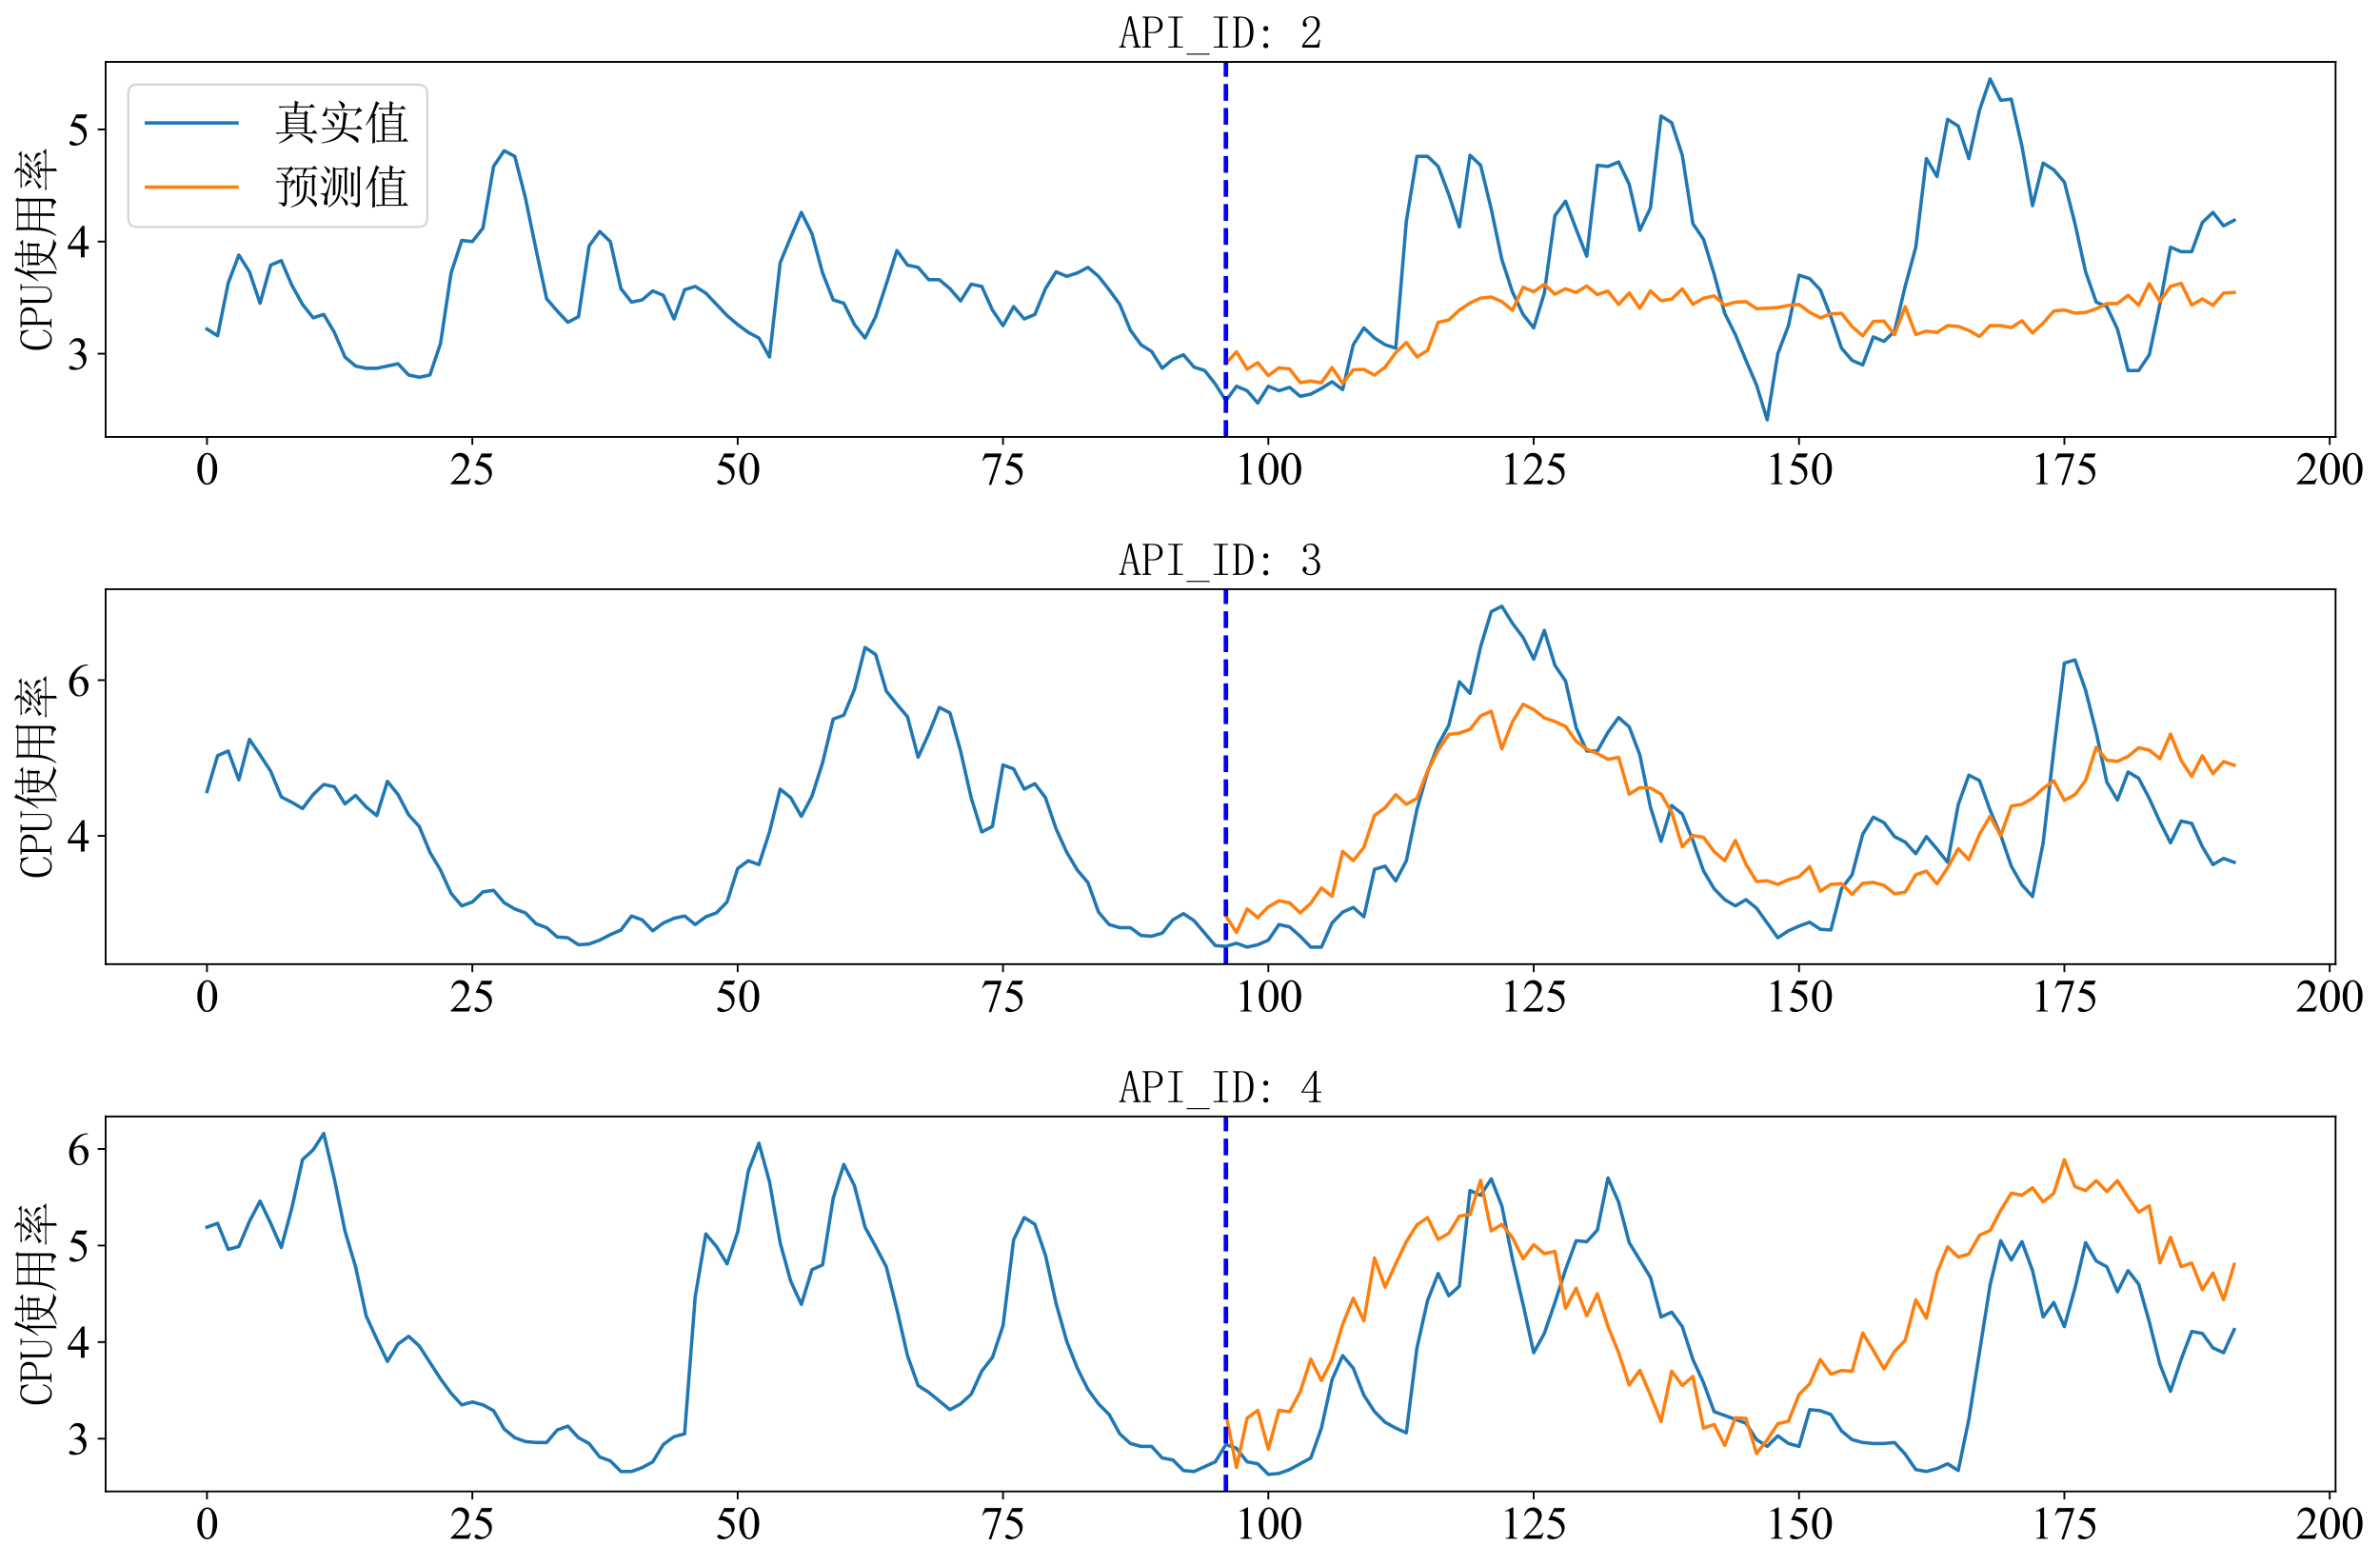 <?xml version="1.0" encoding="utf-8" standalone="no"?>
<!DOCTYPE svg PUBLIC "-//W3C//DTD SVG 1.1//EN"
  "http://www.w3.org/Graphics/SVG/1.1/DTD/svg11.dtd">
<svg xmlns:xlink="http://www.w3.org/1999/xlink" width="1050.759pt" height="690.866pt" viewBox="0 0 1050.759 690.866" xmlns="http://www.w3.org/2000/svg" version="1.1">
 <defs>
  <style type="text/css">*{stroke-linejoin: round; stroke-linecap: butt}</style>
 </defs>
 <g id="figure_1">
  <g id="patch_1">
   <path d="M 0 690.866 
L 1050.759 690.866 
L 1050.759 0 
L 0 0 
z
" style="fill: #ffffff"/>
  </g>
  <g id="axes_1">
   <g id="patch_2">
    <path d="M 46.638 192.901 
L 1031.136 192.901 
L 1031.136 27.341 
L 46.638 27.341 
z
" style="fill: #ffffff"/>
   </g>
   <g id="matplotlib.axis_1">
    <g id="xtick_1">
     <g id="line2d_1">
      <defs>
       <path id="mb8a82d906d" d="M 0 0 
L 0 3.5 
" style="stroke: #000000; stroke-width: 0.8"/>
      </defs>
      <g>
       <use xlink:href="#mb8a82d906d" x="91.387" y="192.901" style="stroke: #000000; stroke-width: 0.8"/>
      </g>
     </g>
     <g id="text_1">
      <!-- 0 -->
      <g transform="translate(86.387 213.788) scale(0.2 -0.2)">
       <defs>
        <path id="TimesNewRomanPSMT-30" d="M 231 2094 
Q 231 2819 450 3342 
Q 669 3866 1031 4122 
Q 1313 4325 1613 4325 
Q 2100 4325 2488 3828 
Q 2972 3213 2972 2159 
Q 2972 1422 2759 906 
Q 2547 391 2217 158 
Q 1888 -75 1581 -75 
Q 975 -75 572 641 
Q 231 1244 231 2094 
z
M 844 2016 
Q 844 1141 1059 588 
Q 1238 122 1591 122 
Q 1759 122 1940 273 
Q 2122 425 2216 781 
Q 2359 1319 2359 2297 
Q 2359 3022 2209 3506 
Q 2097 3866 1919 4016 
Q 1791 4119 1609 4119 
Q 1397 4119 1231 3928 
Q 1006 3669 925 3112 
Q 844 2556 844 2016 
z
" transform="scale(0.016)"/>
       </defs>
       <use xlink:href="#TimesNewRomanPSMT-30"/>
      </g>
     </g>
    </g>
    <g id="xtick_2">
     <g id="line2d_2">
      <g>
       <use xlink:href="#mb8a82d906d" x="208.534" y="192.901" style="stroke: #000000; stroke-width: 0.8"/>
      </g>
     </g>
     <g id="text_2">
      <!-- 25 -->
      <g transform="translate(198.534 213.788) scale(0.2 -0.2)">
       <defs>
        <path id="TimesNewRomanPSMT-32" d="M 2934 816 
L 2638 0 
L 138 0 
L 138 116 
Q 1241 1122 1691 1759 
Q 2141 2397 2141 2925 
Q 2141 3328 1894 3587 
Q 1647 3847 1303 3847 
Q 991 3847 742 3664 
Q 494 3481 375 3128 
L 259 3128 
Q 338 3706 661 4015 
Q 984 4325 1469 4325 
Q 1984 4325 2329 3994 
Q 2675 3663 2675 3213 
Q 2675 2891 2525 2569 
Q 2294 2063 1775 1497 
Q 997 647 803 472 
L 1909 472 
Q 2247 472 2383 497 
Q 2519 522 2628 598 
Q 2738 675 2819 816 
L 2934 816 
z
" transform="scale(0.016)"/>
        <path id="TimesNewRomanPSMT-35" d="M 2778 4238 
L 2534 3706 
L 1259 3706 
L 981 3138 
Q 1809 3016 2294 2522 
Q 2709 2097 2709 1522 
Q 2709 1188 2573 903 
Q 2438 619 2231 419 
Q 2025 219 1772 97 
Q 1413 -75 1034 -75 
Q 653 -75 479 54 
Q 306 184 306 341 
Q 306 428 378 495 
Q 450 563 559 563 
Q 641 563 702 538 
Q 763 513 909 409 
Q 1144 247 1384 247 
Q 1750 247 2026 523 
Q 2303 800 2303 1197 
Q 2303 1581 2056 1914 
Q 1809 2247 1375 2428 
Q 1034 2569 447 2591 
L 1259 4238 
L 2778 4238 
z
" transform="scale(0.016)"/>
       </defs>
       <use xlink:href="#TimesNewRomanPSMT-32"/>
       <use xlink:href="#TimesNewRomanPSMT-35" x="50"/>
      </g>
     </g>
    </g>
    <g id="xtick_3">
     <g id="line2d_3">
      <g>
       <use xlink:href="#mb8a82d906d" x="325.68" y="192.901" style="stroke: #000000; stroke-width: 0.8"/>
      </g>
     </g>
     <g id="text_3">
      <!-- 50 -->
      <g transform="translate(315.68 213.788) scale(0.2 -0.2)">
       <use xlink:href="#TimesNewRomanPSMT-35"/>
       <use xlink:href="#TimesNewRomanPSMT-30" x="50"/>
      </g>
     </g>
    </g>
    <g id="xtick_4">
     <g id="line2d_4">
      <g>
       <use xlink:href="#mb8a82d906d" x="442.827" y="192.901" style="stroke: #000000; stroke-width: 0.8"/>
      </g>
     </g>
     <g id="text_4">
      <!-- 75 -->
      <g transform="translate(432.827 213.788) scale(0.2 -0.2)">
       <defs>
        <path id="TimesNewRomanPSMT-37" d="M 644 4238 
L 2916 4238 
L 2916 4119 
L 1503 -88 
L 1153 -88 
L 2419 3728 
L 1253 3728 
Q 900 3728 750 3644 
Q 488 3500 328 3200 
L 238 3234 
L 644 4238 
z
" transform="scale(0.016)"/>
       </defs>
       <use xlink:href="#TimesNewRomanPSMT-37"/>
       <use xlink:href="#TimesNewRomanPSMT-35" x="50"/>
      </g>
     </g>
    </g>
    <g id="xtick_5">
     <g id="line2d_5">
      <g>
       <use xlink:href="#mb8a82d906d" x="559.973" y="192.901" style="stroke: #000000; stroke-width: 0.8"/>
      </g>
     </g>
     <g id="text_5">
      <!-- 100 -->
      <g transform="translate(544.973 213.788) scale(0.2 -0.2)">
       <defs>
        <path id="TimesNewRomanPSMT-31" d="M 750 3822 
L 1781 4325 
L 1884 4325 
L 1884 747 
Q 1884 391 1914 303 
Q 1944 216 2037 169 
Q 2131 122 2419 116 
L 2419 0 
L 825 0 
L 825 116 
Q 1125 122 1212 167 
Q 1300 213 1334 289 
Q 1369 366 1369 747 
L 1369 3034 
Q 1369 3497 1338 3628 
Q 1316 3728 1258 3775 
Q 1200 3822 1119 3822 
Q 1003 3822 797 3725 
L 750 3822 
z
" transform="scale(0.016)"/>
       </defs>
       <use xlink:href="#TimesNewRomanPSMT-31"/>
       <use xlink:href="#TimesNewRomanPSMT-30" x="50"/>
       <use xlink:href="#TimesNewRomanPSMT-30" x="100"/>
      </g>
     </g>
    </g>
    <g id="xtick_6">
     <g id="line2d_6">
      <g>
       <use xlink:href="#mb8a82d906d" x="677.12" y="192.901" style="stroke: #000000; stroke-width: 0.8"/>
      </g>
     </g>
     <g id="text_6">
      <!-- 125 -->
      <g transform="translate(662.12 213.788) scale(0.2 -0.2)">
       <use xlink:href="#TimesNewRomanPSMT-31"/>
       <use xlink:href="#TimesNewRomanPSMT-32" x="50"/>
       <use xlink:href="#TimesNewRomanPSMT-35" x="100"/>
      </g>
     </g>
    </g>
    <g id="xtick_7">
     <g id="line2d_7">
      <g>
       <use xlink:href="#mb8a82d906d" x="794.266" y="192.901" style="stroke: #000000; stroke-width: 0.8"/>
      </g>
     </g>
     <g id="text_7">
      <!-- 150 -->
      <g transform="translate(779.266 213.788) scale(0.2 -0.2)">
       <use xlink:href="#TimesNewRomanPSMT-31"/>
       <use xlink:href="#TimesNewRomanPSMT-35" x="50"/>
       <use xlink:href="#TimesNewRomanPSMT-30" x="100"/>
      </g>
     </g>
    </g>
    <g id="xtick_8">
     <g id="line2d_8">
      <g>
       <use xlink:href="#mb8a82d906d" x="911.412" y="192.901" style="stroke: #000000; stroke-width: 0.8"/>
      </g>
     </g>
     <g id="text_8">
      <!-- 175 -->
      <g transform="translate(896.412 213.788) scale(0.2 -0.2)">
       <use xlink:href="#TimesNewRomanPSMT-31"/>
       <use xlink:href="#TimesNewRomanPSMT-37" x="50"/>
       <use xlink:href="#TimesNewRomanPSMT-35" x="100"/>
      </g>
     </g>
    </g>
    <g id="xtick_9">
     <g id="line2d_9">
      <g>
       <use xlink:href="#mb8a82d906d" x="1028.559" y="192.901" style="stroke: #000000; stroke-width: 0.8"/>
      </g>
     </g>
     <g id="text_9">
      <!-- 200 -->
      <g transform="translate(1013.559 213.788) scale(0.2 -0.2)">
       <use xlink:href="#TimesNewRomanPSMT-32"/>
       <use xlink:href="#TimesNewRomanPSMT-30" x="50"/>
       <use xlink:href="#TimesNewRomanPSMT-30" x="100"/>
      </g>
     </g>
    </g>
   </g>
   <g id="matplotlib.axis_2">
    <g id="ytick_1">
     <g id="line2d_10">
      <defs>
       <path id="m5ac22af4e3" d="M 0 0 
L -3.5 0 
" style="stroke: #000000; stroke-width: 0.8"/>
      </defs>
      <g>
       <use xlink:href="#m5ac22af4e3" x="46.638" y="156.165" style="stroke: #000000; stroke-width: 0.8"/>
      </g>
     </g>
     <g id="text_10">
      <!-- 3 -->
      <g transform="translate(29.637 163.108) scale(0.2 -0.2)">
       <defs>
        <path id="TimesNewRomanPSMT-33" d="M 325 3431 
Q 506 3859 782 4092 
Q 1059 4325 1472 4325 
Q 1981 4325 2253 3994 
Q 2459 3747 2459 3466 
Q 2459 3003 1878 2509 
Q 2269 2356 2469 2072 
Q 2669 1788 2669 1403 
Q 2669 853 2319 450 
Q 1863 -75 997 -75 
Q 569 -75 414 31 
Q 259 138 259 259 
Q 259 350 332 419 
Q 406 488 509 488 
Q 588 488 669 463 
Q 722 447 909 348 
Q 1097 250 1169 231 
Q 1284 197 1416 197 
Q 1734 197 1970 444 
Q 2206 691 2206 1028 
Q 2206 1275 2097 1509 
Q 2016 1684 1919 1775 
Q 1784 1900 1550 2001 
Q 1316 2103 1072 2103 
L 972 2103 
L 972 2197 
Q 1219 2228 1467 2375 
Q 1716 2522 1828 2728 
Q 1941 2934 1941 3181 
Q 1941 3503 1739 3701 
Q 1538 3900 1238 3900 
Q 753 3900 428 3381 
L 325 3431 
z
" transform="scale(0.016)"/>
       </defs>
       <use xlink:href="#TimesNewRomanPSMT-33"/>
      </g>
     </g>
    </g>
    <g id="ytick_2">
     <g id="line2d_11">
      <g>
       <use xlink:href="#m5ac22af4e3" x="46.638" y="106.655" style="stroke: #000000; stroke-width: 0.8"/>
      </g>
     </g>
     <g id="text_11">
      <!-- 4 -->
      <g transform="translate(29.637 113.599) scale(0.2 -0.2)">
       <defs>
        <path id="TimesNewRomanPSMT-34" d="M 2978 1563 
L 2978 1119 
L 2409 1119 
L 2409 0 
L 1894 0 
L 1894 1119 
L 100 1119 
L 100 1519 
L 2066 4325 
L 2409 4325 
L 2409 1563 
L 2978 1563 
z
M 1894 1563 
L 1894 3666 
L 406 1563 
L 1894 1563 
z
" transform="scale(0.016)"/>
       </defs>
       <use xlink:href="#TimesNewRomanPSMT-34"/>
      </g>
     </g>
    </g>
    <g id="ytick_3">
     <g id="line2d_12">
      <g>
       <use xlink:href="#m5ac22af4e3" x="46.638" y="57.145" style="stroke: #000000; stroke-width: 0.8"/>
      </g>
     </g>
     <g id="text_12">
      <!-- 5 -->
      <g transform="translate(29.637 64.089) scale(0.2 -0.2)">
       <use xlink:href="#TimesNewRomanPSMT-35"/>
      </g>
     </g>
    </g>
    <g id="text_13">
     <!-- CPU使用率 -->
     <g transform="translate(23.059 155.121) rotate(-90) scale(0.2 -0.2)">
      <defs>
       <path id="SimSun-43" d="M 1725 50 
Q 1025 50 612 575 
Q 200 1100 200 2225 
Q 200 3175 637 3800 
Q 1075 4425 1825 4425 
Q 2000 4425 2175 4375 
Q 2350 4300 2475 4300 
Q 2575 4300 2637 4325 
Q 2700 4350 2750 4425 
L 2975 3325 
L 2825 3275 
Q 2675 3750 2425 4000 
Q 2175 4250 1775 4250 
Q 1250 4250 962 3675 
Q 675 3100 675 2250 
Q 675 1325 925 800 
Q 1175 275 1750 275 
Q 2150 275 2437 562 
Q 2725 850 2825 1325 
L 2975 1250 
Q 2850 725 2512 387 
Q 2175 50 1725 50 
z
" transform="scale(0.016)"/>
       <path id="SimSun-50" d="M 950 2100 
L 950 450 
Q 950 350 1012 300 
Q 1075 250 1175 250 
L 1350 250 
L 1350 100 
L 150 100 
L 150 250 
L 325 250 
Q 450 250 500 300 
Q 550 350 550 450 
L 550 4025 
Q 550 4125 500 4175 
Q 450 4225 325 4225 
L 175 4225 
L 175 4375 
L 1650 4375 
Q 2275 4375 2612 4062 
Q 2950 3750 2950 3275 
Q 2950 2700 2587 2400 
Q 2225 2100 1725 2100 
L 950 2100 
z
M 1575 2250 
Q 1950 2250 2237 2475 
Q 2525 2700 2525 3250 
Q 2525 3750 2287 3987 
Q 2050 4225 1525 4225 
L 1175 4225 
Q 1075 4225 1012 4175 
Q 950 4125 950 4025 
L 950 2250 
L 1575 2250 
z
" transform="scale(0.016)"/>
       <path id="SimSun-55" d="M 1625 250 
Q 2000 250 2262 500 
Q 2525 750 2525 1125 
L 2525 4025 
Q 2525 4125 2475 4175 
Q 2425 4225 2300 4225 
L 2150 4225 
L 2150 4375 
L 3050 4375 
L 3050 4225 
L 2900 4225 
Q 2800 4225 2737 4175 
Q 2675 4125 2675 4025 
L 2675 1125 
Q 2675 625 2337 337 
Q 2000 50 1575 50 
Q 1125 50 787 300 
Q 450 550 450 1100 
L 450 4025 
Q 450 4125 400 4175 
Q 350 4225 225 4225 
L 100 4225 
L 100 4375 
L 1200 4375 
L 1200 4225 
L 1075 4225 
Q 975 4225 912 4175 
Q 850 4125 850 4025 
L 850 1100 
Q 850 600 1062 425 
Q 1275 250 1625 250 
z
" transform="scale(0.016)"/>
       <path id="SimSun-4f7f" d="M 2875 3150 
L 2875 2100 
L 3825 2100 
Q 3850 2825 3850 3150 
L 2875 3150 
z
M 4175 3150 
Q 4175 2800 4150 2100 
L 5150 2100 
L 5150 3150 
L 4175 3150 
z
M 5475 3100 
L 5475 2425 
Q 5475 2100 5500 1800 
L 5150 1675 
L 5150 1950 
L 4150 1950 
Q 4125 1175 3875 600 
Q 4275 275 4875 75 
Q 5475 -125 6075 -150 
L 6075 -250 
Q 5700 -300 5600 -575 
Q 4525 -325 3725 350 
Q 3425 25 2925 -225 
Q 2425 -475 1875 -650 
L 1825 -550 
Q 2400 -325 2850 -25 
Q 3300 275 3500 575 
Q 3200 925 2825 1650 
L 2900 1700 
Q 3325 1100 3625 825 
Q 3800 1300 3825 1950 
L 2875 1950 
L 2875 1825 
L 2525 1675 
Q 2550 2075 2550 2562 
Q 2550 3050 2525 3500 
L 2875 3300 
L 3850 3300 
L 3850 4025 
L 2975 4025 
Q 2650 4025 2375 3950 
L 2150 4175 
L 3850 4175 
L 3850 4525 
Q 3850 4775 3825 5225 
L 4350 5000 
L 4175 4825 
L 4175 4175 
L 5300 4175 
L 5600 4475 
L 6050 4025 
L 4175 4025 
L 4175 3300 
L 5100 3300 
L 5275 3525 
L 5650 3225 
L 5475 3100 
z
M 1675 3175 
L 1675 -450 
L 1325 -625 
Q 1350 -75 1350 350 
L 1350 3200 
Q 900 2475 350 1900 
L 275 1950 
Q 700 2525 1112 3400 
Q 1525 4275 1800 5250 
L 2325 4925 
L 2125 4800 
Q 1725 3925 1500 3525 
L 1875 3325 
L 1675 3175 
z
" transform="scale(0.016)"/>
       <path id="SimSun-7528" d="M 3400 3150 
L 3400 1825 
L 5075 1825 
L 5075 3150 
L 3400 3150 
z
M 4075 100 
Q 4725 50 4900 62 
Q 5075 75 5075 400 
L 5075 1675 
L 3400 1675 
Q 3400 75 3425 -225 
L 3050 -400 
Q 3075 1025 3075 1675 
L 1425 1675 
Q 1250 350 375 -600 
L 300 -550 
Q 775 225 950 1025 
Q 1125 1825 1125 3225 
Q 1125 4625 1100 5075 
L 1475 4825 
L 5050 4825 
L 5225 5100 
L 5625 4800 
L 5425 4600 
L 5425 225 
Q 5450 -400 4875 -575 
Q 4825 -150 4075 -25 
L 4075 100 
z
M 1475 4675 
L 1475 3300 
L 3075 3300 
L 3075 4675 
L 1475 4675 
z
M 3400 4675 
L 3400 3300 
L 5075 3300 
L 5075 4675 
L 3400 4675 
z
M 1475 3150 
Q 1450 2100 1425 1825 
L 3075 1825 
L 3075 3150 
L 1475 3150 
z
" transform="scale(0.016)"/>
       <path id="SimSun-7387" d="M 875 3725 
L 925 3800 
Q 1375 3650 1550 3525 
Q 1725 3400 1725 3250 
Q 1725 3175 1662 3025 
Q 1600 2875 1550 2875 
Q 1500 2875 1425 3050 
Q 1275 3325 875 3725 
z
M 550 1850 
Q 875 1925 2000 2575 
L 2050 2500 
Q 1675 2225 1337 1937 
Q 1000 1650 875 1425 
L 550 1850 
z
M 5200 3450 
Q 4800 3150 4275 2800 
L 4225 2875 
Q 4775 3400 5050 3925 
L 5450 3525 
L 5200 3450 
z
M 4325 2500 
L 4350 2575 
Q 5225 2350 5375 2212 
Q 5525 2075 5525 1900 
Q 5525 1775 5487 1662 
Q 5450 1550 5400 1550 
Q 5325 1550 5200 1800 
Q 4975 2150 4325 2500 
z
M 3150 3900 
Q 2500 3300 2300 3150 
Q 2800 3150 3400 3175 
Q 3700 3500 3850 3825 
L 4250 3450 
Q 4050 3400 3450 2825 
Q 2850 2250 2475 1950 
Q 3150 1975 3850 2000 
Q 3750 2175 3550 2450 
L 3600 2500 
Q 4050 2250 4200 2100 
Q 4350 1950 4350 1850 
Q 4350 1775 4250 1625 
Q 4150 1475 4100 1475 
Q 4075 1475 4050 1550 
Q 4000 1700 3900 1900 
Q 3650 1875 3075 1800 
L 3500 1550 
L 3325 1425 
L 3325 975 
L 5325 975 
L 5650 1300 
L 6100 825 
L 3325 825 
Q 3325 -275 3350 -525 
L 2975 -650 
Q 3000 0 3000 825 
L 1125 825 
Q 800 825 525 750 
L 300 975 
L 3000 975 
L 3000 1775 
Q 2450 1700 2200 1525 
L 1950 1950 
Q 2275 1950 2675 2350 
Q 3075 2750 3325 3050 
Q 2400 2950 2150 2775 
L 1950 3175 
Q 2150 3150 2475 3575 
Q 2800 4000 2900 4225 
L 1450 4225 
Q 1125 4225 850 4150 
L 625 4375 
L 3100 4375 
Q 3050 4800 2675 5200 
L 2725 5250 
Q 3225 5050 3337 4912 
Q 3450 4775 3450 4700 
Q 3450 4550 3250 4375 
L 5025 4375 
L 5350 4675 
L 5775 4225 
L 3050 4225 
L 3375 3950 
L 3150 3900 
z
" transform="scale(0.016)"/>
      </defs>
      <use xlink:href="#SimSun-43"/>
      <use xlink:href="#SimSun-50" x="50"/>
      <use xlink:href="#SimSun-55" x="100"/>
      <use xlink:href="#SimSun-4f7f" x="150"/>
      <use xlink:href="#SimSun-7528" x="250"/>
      <use xlink:href="#SimSun-7387" x="350"/>
     </g>
    </g>
   </g>
   <g id="line2d_13">
    <path d="M 91.387 145.272 
L 96.073 148.243 
L 100.759 124.973 
L 105.445 112.596 
L 110.131 120.023 
L 114.817 133.885 
L 119.503 117.052 
L 124.188 115.072 
L 128.874 125.964 
L 133.56 134.38 
L 138.246 140.321 
L 142.932 138.836 
L 147.618 146.758 
L 152.304 157.65 
L 156.989 161.611 
L 161.675 162.601 
L 166.361 162.601 
L 175.733 160.62 
L 180.419 165.571 
L 185.105 166.562 
L 189.79 165.571 
L 194.476 151.709 
L 199.162 120.518 
L 203.848 106.16 
L 208.534 106.655 
L 213.22 100.714 
L 217.906 73.484 
L 222.591 66.552 
L 227.277 69.028 
L 231.963 87.346 
L 236.649 110.121 
L 241.335 131.905 
L 246.021 137.351 
L 250.707 142.302 
L 255.392 139.826 
L 260.078 108.635 
L 264.764 102.199 
L 269.45 106.655 
L 274.136 127.449 
L 278.822 133.39 
L 283.508 132.4 
L 288.193 128.439 
L 292.879 130.42 
L 297.565 140.817 
L 302.251 127.944 
L 306.937 126.459 
L 311.623 129.429 
L 320.994 139.331 
L 325.68 143.292 
L 330.366 146.758 
L 335.052 149.233 
L 339.738 157.65 
L 344.424 116.062 
L 349.11 104.675 
L 353.795 93.782 
L 358.481 103.189 
L 363.167 120.518 
L 367.853 132.4 
L 372.539 133.885 
L 377.225 143.292 
L 381.911 149.233 
L 386.596 139.826 
L 391.282 125.469 
L 395.968 110.616 
L 400.654 117.052 
L 405.34 118.042 
L 410.026 123.488 
L 414.712 123.488 
L 419.397 127.449 
L 424.083 132.895 
L 428.769 125.469 
L 433.455 126.459 
L 438.141 136.856 
L 442.827 143.787 
L 447.513 135.371 
L 452.198 140.817 
L 456.884 138.836 
L 461.57 127.449 
L 466.256 120.023 
L 470.942 122.003 
L 475.628 120.518 
L 480.314 118.042 
L 484.999 122.003 
L 489.685 127.944 
L 494.371 134.38 
L 499.057 145.768 
L 503.743 152.204 
L 508.429 155.174 
L 513.115 162.601 
L 517.8 158.64 
L 522.486 156.66 
L 527.172 162.106 
L 531.858 163.591 
L 536.544 169.532 
L 541.23 176.959 
L 545.916 170.522 
L 550.601 172.503 
L 555.287 177.949 
L 559.973 170.522 
L 564.659 172.503 
L 569.345 171.017 
L 574.031 174.978 
L 578.717 173.988 
L 583.402 171.512 
L 588.088 168.542 
L 592.774 172.008 
L 597.46 152.204 
L 602.146 144.777 
L 606.832 149.233 
L 611.518 152.204 
L 616.203 153.689 
L 620.889 97.743 
L 625.575 69.028 
L 630.261 69.028 
L 634.947 73.484 
L 639.633 85.861 
L 644.319 100.219 
L 649.004 68.533 
L 653.69 72.988 
L 658.376 92.297 
L 663.062 114.576 
L 667.748 128.934 
L 672.434 138.836 
L 677.12 144.777 
L 681.805 129.429 
L 686.491 95.268 
L 691.177 88.831 
L 695.863 101.209 
L 700.549 113.091 
L 705.235 72.988 
L 709.921 73.484 
L 714.606 71.503 
L 719.292 81.405 
L 723.978 101.704 
L 728.664 91.802 
L 733.35 51.204 
L 738.036 54.175 
L 742.722 68.533 
L 747.407 98.733 
L 752.093 105.665 
L 756.779 121.013 
L 761.465 138.341 
L 766.151 147.748 
L 770.837 159.135 
L 775.523 170.027 
L 780.208 185.375 
L 784.894 156.165 
L 789.58 143.787 
L 794.266 121.508 
L 798.952 122.993 
L 803.638 127.944 
L 808.324 139.826 
L 813.009 153.689 
L 817.695 159.135 
L 822.381 161.115 
L 827.067 148.738 
L 831.753 150.718 
L 836.439 146.263 
L 841.125 126.459 
L 845.81 109.13 
L 850.496 70.018 
L 855.182 77.939 
L 859.868 52.69 
L 864.554 55.66 
L 869.24 70.018 
L 873.926 48.729 
L 878.611 34.866 
L 883.297 44.273 
L 887.983 43.778 
L 892.669 64.572 
L 897.355 90.812 
L 902.041 71.998 
L 906.727 74.969 
L 911.412 80.415 
L 916.098 98.733 
L 920.784 120.023 
L 925.47 133.39 
L 930.156 135.371 
L 934.842 145.272 
L 939.528 163.591 
L 944.213 163.591 
L 948.899 156.66 
L 953.585 134.38 
L 958.271 109.13 
L 962.957 111.111 
L 967.643 111.111 
L 972.329 98.238 
L 977.014 93.782 
L 981.7 99.724 
L 986.386 97.248 
L 986.386 97.248 
" clip-path="url(#p413380079f)" style="fill: none; stroke: #1f77b4; stroke-width: 1.5; stroke-linecap: square"/>
   </g>
   <g id="line2d_14">
    <path d="M 541.23 160.429 
L 545.916 155.341 
L 550.601 163.01 
L 555.287 160.128 
L 559.973 165.84 
L 564.659 162.394 
L 569.345 162.906 
L 574.031 168.912 
L 578.717 168.243 
L 583.402 169.004 
L 588.088 162.288 
L 592.774 169.28 
L 597.46 163.278 
L 602.146 163.096 
L 606.832 165.626 
L 611.518 162.136 
L 616.203 155.702 
L 620.889 151.218 
L 625.575 157.585 
L 630.261 154.751 
L 634.947 142.301 
L 639.633 141.252 
L 644.319 136.917 
L 649.004 133.791 
L 653.69 131.64 
L 658.376 131.119 
L 663.062 133.203 
L 667.748 137.008 
L 672.434 126.828 
L 677.12 128.838 
L 681.805 125.517 
L 686.491 129.899 
L 691.177 127.514 
L 695.863 129.125 
L 700.549 126.257 
L 705.235 130.062 
L 709.921 128.476 
L 714.606 134.458 
L 719.292 129.371 
L 723.978 136.096 
L 728.664 128.417 
L 733.35 132.767 
L 738.036 132.038 
L 742.722 127.551 
L 747.407 134.353 
L 752.093 131.653 
L 756.779 130.63 
L 761.465 134.746 
L 766.151 133.416 
L 770.837 133.169 
L 775.523 136.277 
L 780.208 136.073 
L 784.894 135.794 
L 789.58 134.845 
L 794.266 134.421 
L 798.952 137.882 
L 803.638 140.325 
L 808.324 138.554 
L 813.009 138.325 
L 817.695 144.197 
L 822.381 148.273 
L 827.067 141.934 
L 831.753 141.764 
L 836.439 147.766 
L 841.125 135.384 
L 845.81 147.688 
L 850.496 146.195 
L 855.182 146.784 
L 859.868 143.756 
L 864.554 144.106 
L 869.24 145.911 
L 873.926 148.564 
L 878.611 143.757 
L 883.297 143.751 
L 887.983 144.654 
L 892.669 141.612 
L 897.355 146.986 
L 902.041 142.675 
L 906.727 137.36 
L 911.412 136.854 
L 916.098 138.249 
L 920.784 137.932 
L 925.47 136.358 
L 930.156 134.044 
L 934.842 134.05 
L 939.528 130.337 
L 944.213 134.786 
L 948.899 125.263 
L 953.585 133.129 
L 958.271 126.423 
L 962.957 125.097 
L 967.643 134.648 
L 972.329 132.014 
L 977.014 134.778 
L 981.7 129.413 
L 986.386 129.135 
" clip-path="url(#p413380079f)" style="fill: none; stroke: #ff7f0e; stroke-width: 1.5; stroke-linecap: square"/>
   </g>
   <g id="line2d_15">
    <path d="M 541.23 192.901 
L 541.23 27.341 
" clip-path="url(#p413380079f)" style="fill: none; stroke-dasharray: 7.4,3.2; stroke-dashoffset: 0; stroke: #0000ff; stroke-width: 2"/>
   </g>
   <g id="patch_3">
    <path d="M 46.638 192.901 
L 46.638 27.341 
" style="fill: none; stroke: #000000; stroke-width: 0.8; stroke-linejoin: miter; stroke-linecap: square"/>
   </g>
   <g id="patch_4">
    <path d="M 1031.136 192.901 
L 1031.136 27.341 
" style="fill: none; stroke: #000000; stroke-width: 0.8; stroke-linejoin: miter; stroke-linecap: square"/>
   </g>
   <g id="patch_5">
    <path d="M 46.638 192.901 
L 1031.136 192.901 
" style="fill: none; stroke: #000000; stroke-width: 0.8; stroke-linejoin: miter; stroke-linecap: square"/>
   </g>
   <g id="patch_6">
    <path d="M 46.638 27.341 
L 1031.136 27.341 
" style="fill: none; stroke: #000000; stroke-width: 0.8; stroke-linejoin: miter; stroke-linecap: square"/>
   </g>
   <g id="text_14">
    <!-- API_ID: 2 -->
    <g transform="translate(493.887 21.341) scale(0.2 -0.2)">
     <defs>
      <path id="SimSun-41" d="M 2025 1700 
L 900 1700 
L 675 750 
Q 650 625 650 550 
Q 650 450 687 350 
Q 725 250 900 250 
L 975 250 
L 975 100 
L 50 100 
L 50 250 
L 125 250 
Q 225 250 300 312 
Q 375 375 400 525 
L 1375 4350 
L 1750 4475 
L 2700 525 
Q 2750 375 2825 312 
Q 2900 250 3000 250 
L 3075 250 
L 3075 100 
L 2000 100 
L 2000 250 
L 2100 250 
Q 2250 250 2275 312 
Q 2300 375 2300 425 
Q 2300 525 2275 600 
L 2025 1700 
z
M 325 250 
L 325 250 
z
M 575 250 
L 575 250 
z
M 2350 250 
L 2350 250 
z
M 2775 250 
L 2775 250 
z
M 1500 3925 
L 1475 3925 
L 950 1850 
L 2000 1850 
L 1500 3925 
z
" transform="scale(0.016)"/>
      <path id="SimSun-49" d="M 600 4225 
L 600 4375 
L 2600 4375 
L 2600 4225 
L 2025 4225 
Q 1925 4225 1862 4175 
Q 1800 4125 1800 4025 
L 1800 450 
Q 1800 350 1862 300 
Q 1925 250 2025 250 
L 2600 250 
L 2600 100 
L 600 100 
L 600 250 
L 1175 250 
Q 1300 250 1350 300 
Q 1400 350 1400 450 
L 1400 4025 
Q 1400 4125 1350 4175 
Q 1300 4225 1175 4225 
L 600 4225 
z
" transform="scale(0.016)"/>
      <path id="SimSun-5f" d="M 0 -875 
L 0 -725 
L 3175 -725 
L 3175 -875 
L 0 -875 
z
" transform="scale(0.016)"/>
      <path id="SimSun-44" d="M 2500 2275 
Q 2500 3350 2175 3787 
Q 1850 4225 1275 4225 
Q 1100 4225 1012 4175 
Q 925 4125 925 4025 
L 925 450 
Q 925 350 1000 300 
Q 1075 250 1200 250 
Q 1750 250 2125 662 
Q 2500 1075 2500 2275 
z
M 525 4025 
Q 525 4125 475 4175 
Q 425 4225 300 4225 
L 150 4225 
L 150 4375 
L 1275 4375 
Q 2050 4375 2512 3875 
Q 2975 3375 2975 2325 
Q 2975 1175 2525 637 
Q 2075 100 1200 100 
L 125 100 
L 125 250 
L 300 250 
Q 425 250 475 300 
Q 525 350 525 450 
L 525 4025 
z
" transform="scale(0.016)"/>
      <path id="SimSun-3a" d="M 1900 2725 
Q 1900 2575 1800 2475 
Q 1700 2375 1550 2375 
Q 1400 2375 1300 2475 
Q 1200 2575 1200 2725 
Q 1200 2875 1300 2975 
Q 1400 3075 1550 3075 
Q 1700 3075 1800 2975 
Q 1900 2875 1900 2725 
z
M 1900 375 
Q 1900 225 1800 125 
Q 1700 25 1550 25 
Q 1400 25 1300 125 
Q 1200 225 1200 375 
Q 1200 525 1300 625 
Q 1400 725 1550 725 
Q 1700 725 1800 625 
Q 1900 525 1900 375 
z
" transform="scale(0.016)"/>
      <path id="SimSun-20" d="M 0 0 
Q 0 0 0 0 
z
" transform="scale(0.016)"/>
      <path id="SimSun-32" d="M 2325 3325 
Q 2325 3775 2125 4012 
Q 1925 4250 1525 4250 
Q 1225 4250 1012 4087 
Q 800 3925 800 3675 
Q 800 3525 900 3425 
Q 975 3325 975 3225 
Q 975 3100 912 3037 
Q 850 2975 725 2975 
Q 575 2975 487 3062 
Q 400 3150 400 3350 
Q 400 3875 775 4150 
Q 1150 4425 1575 4425 
Q 2175 4425 2462 4125 
Q 2750 3825 2750 3375 
Q 2750 3075 2612 2775 
Q 2475 2475 2175 2200 
Q 1450 1500 1062 1062 
Q 675 625 600 475 
L 2075 475 
Q 2300 475 2450 650 
Q 2600 825 2650 1175 
L 2800 1175 
L 2650 100 
L 325 100 
L 325 425 
Q 450 650 737 1000 
Q 1025 1350 1500 1825 
Q 1925 2250 2125 2625 
Q 2325 3000 2325 3325 
z
" transform="scale(0.016)"/>
     </defs>
     <use xlink:href="#SimSun-41"/>
     <use xlink:href="#SimSun-50" x="50"/>
     <use xlink:href="#SimSun-49" x="100"/>
     <use xlink:href="#SimSun-5f" x="150"/>
     <use xlink:href="#SimSun-49" x="200"/>
     <use xlink:href="#SimSun-44" x="250"/>
     <use xlink:href="#SimSun-3a" x="300"/>
     <use xlink:href="#SimSun-20" x="350"/>
     <use xlink:href="#SimSun-32" x="400"/>
    </g>
   </g>
   <g id="legend_1">
    <g id="patch_7">
     <path d="M 60.638 100.216 
L 184.637 100.216 
Q 188.637 100.216 188.637 96.216 
L 188.637 41.341 
Q 188.637 37.341 184.637 37.341 
L 60.638 37.341 
Q 56.638 37.341 56.638 41.341 
L 56.638 96.216 
Q 56.638 100.216 60.638 100.216 
z
" style="fill: #ffffff; opacity: 0.8; stroke: #cccccc; stroke-linejoin: miter"/>
    </g>
    <g id="line2d_16">
     <path d="M 64.638 54.278 
L 84.638 54.278 
L 104.638 54.278 
" style="fill: none; stroke: #1f77b4; stroke-width: 1.5; stroke-linecap: square"/>
    </g>
    <g id="text_15">
     <!-- 真实值 -->
     <g transform="translate(120.638 61.278) scale(0.2 -0.2)">
      <defs>
       <path id="SimSun-771f" d="M 2050 3450 
L 2050 2900 
L 4300 2900 
L 4300 3450 
L 2050 3450 
z
M 2050 2750 
L 2050 2225 
L 4300 2225 
L 4300 2750 
L 2050 2750 
z
M 2050 2075 
L 2050 1550 
L 4300 1550 
L 4300 2075 
L 2050 2075 
z
M 2050 1400 
L 2050 875 
L 4300 875 
L 4300 1400 
L 2050 1400 
z
M 2875 3600 
L 2925 4325 
L 1525 4325 
Q 1200 4325 925 4250 
L 700 4475 
L 2950 4475 
Q 2975 4825 2975 5275 
L 3550 5025 
L 3375 4925 
L 3300 4475 
L 5000 4475 
L 5325 4825 
L 5775 4325 
L 3275 4325 
L 3200 3600 
L 4275 3600 
L 4450 3875 
L 4850 3575 
L 4650 3375 
L 4650 875 
L 5300 875 
L 5675 1225 
L 6125 725 
L 1150 725 
Q 825 725 550 650 
L 325 875 
L 1700 875 
Q 1700 3200 1675 3775 
L 2050 3600 
L 2875 3600 
z
M 2425 725 
L 2825 350 
L 2575 300 
Q 1500 -425 800 -650 
L 775 -575 
Q 1950 125 2425 725 
z
M 3800 700 
Q 4575 375 4962 200 
Q 5350 25 5400 -112 
Q 5450 -250 5450 -325 
Q 5450 -400 5400 -525 
Q 5350 -650 5325 -650 
Q 5250 -650 5100 -450 
Q 4875 -150 3750 625 
L 3800 700 
z
" transform="scale(0.016)"/>
       <path id="SimSun-5b9e" d="M 1950 3625 
Q 2575 3400 2700 3250 
Q 2825 3100 2825 2975 
Q 2825 2850 2750 2700 
Q 2675 2550 2625 2550 
Q 2550 2550 2450 2800 
Q 2275 3175 1900 3550 
L 1950 3625 
z
M 3575 1325 
Q 3500 1100 3425 925 
Q 4650 550 5087 325 
Q 5525 100 5512 -225 
Q 5500 -550 5400 -550 
Q 5300 -550 5075 -300 
Q 4625 175 3375 800 
Q 3025 175 2300 -150 
Q 1575 -475 425 -625 
L 425 -525 
Q 1475 -325 2200 100 
Q 2925 525 3200 1325 
L 1225 1325 
Q 900 1325 625 1250 
L 400 1475 
L 3225 1475 
Q 3325 1950 3375 2575 
Q 3425 3200 3425 3700 
L 4050 3400 
L 3850 3225 
Q 3750 2300 3625 1475 
L 5175 1475 
L 5550 1850 
L 6075 1325 
L 3575 1325 
z
M 1275 2700 
Q 1975 2425 2100 2262 
Q 2225 2100 2225 1975 
Q 2225 1850 2150 1700 
Q 2075 1550 2025 1550 
Q 1950 1550 1850 1800 
Q 1675 2175 1225 2625 
L 1275 2700 
z
M 2750 5225 
L 2825 5275 
Q 3225 5100 3425 4925 
Q 3625 4750 3625 4600 
Q 3625 4450 3512 4300 
Q 3400 4150 3325 4150 
Q 3250 4150 3200 4400 
Q 3100 4775 2750 5225 
z
M 4975 3225 
L 5350 3925 
L 1175 3925 
Q 1225 3525 1125 3300 
Q 1025 3075 787 3100 
Q 550 3125 550 3200 
Q 550 3300 700 3475 
Q 975 3825 1050 4375 
L 1150 4375 
L 1175 4075 
L 5300 4075 
L 5575 4350 
L 6050 3800 
Q 5625 3825 5050 3175 
L 4975 3225 
z
" transform="scale(0.016)"/>
       <path id="SimSun-503c" d="M 1525 650 
Q 1525 -225 1550 -525 
L 1175 -650 
Q 1200 250 1200 550 
L 1200 3025 
Q 750 2300 325 1850 
L 250 1900 
Q 725 2625 1100 3525 
Q 1475 4425 1675 5200 
L 2200 4875 
L 1950 4725 
Q 1550 3800 1425 3475 
L 1725 3300 
L 1525 3150 
L 1525 650 
z
M 2875 3225 
L 2875 2475 
L 4800 2475 
L 4800 3225 
L 2875 3225 
z
M 2875 2325 
L 2875 1575 
L 4800 1575 
L 4800 2325 
L 2875 2325 
z
M 2875 1425 
L 2875 675 
L 4800 675 
L 4800 1425 
L 2875 1425 
z
M 2875 525 
L 2875 -225 
L 4800 -225 
L 4800 525 
L 2875 525 
z
M 3550 4250 
Q 3575 4825 3550 5225 
L 4125 4950 
L 3925 4800 
L 3900 4250 
L 5025 4250 
L 5350 4575 
L 5825 4100 
L 3900 4100 
L 3875 3375 
L 4750 3375 
L 4975 3625 
L 5350 3300 
L 5125 3150 
L 5125 -225 
L 5350 -225 
L 5675 100 
L 6150 -375 
L 2450 -375 
Q 2125 -375 1850 -450 
L 1625 -225 
L 2550 -225 
L 2550 2550 
Q 2550 2850 2525 3575 
L 2875 3375 
L 3525 3375 
L 3550 4100 
L 2800 4100 
Q 2475 4100 2200 4025 
L 1975 4250 
L 3550 4250 
z
" transform="scale(0.016)"/>
      </defs>
      <use xlink:href="#SimSun-771f"/>
      <use xlink:href="#SimSun-5b9e" x="100"/>
      <use xlink:href="#SimSun-503c" x="200"/>
     </g>
    </g>
    <g id="line2d_17">
     <path d="M 64.638 82.638 
L 84.638 82.638 
L 104.638 82.638 
" style="fill: none; stroke: #ff7f0e; stroke-width: 1.5; stroke-linecap: square"/>
    </g>
    <g id="text_16">
     <!-- 预测值 -->
     <g transform="translate(120.638 89.638) scale(0.2 -0.2)">
      <defs>
       <path id="SimSun-9884" d="M 475 4825 
L 2225 4825 
L 2425 5075 
L 2825 4675 
Q 2600 4625 2387 4412 
Q 2175 4200 1800 3750 
Q 2050 3575 2037 3400 
Q 2025 3225 1937 3150 
Q 1850 3075 1825 3075 
Q 1725 3075 1650 3300 
Q 1525 3600 1050 4100 
L 1100 4150 
Q 1475 3975 1700 3825 
L 2225 4675 
L 1300 4675 
Q 975 4675 700 4600 
L 475 4825 
z
M 725 100 
Q 1175 50 1362 37 
Q 1550 25 1550 275 
L 1550 2875 
L 1125 2875 
Q 800 2875 525 2800 
L 300 3025 
L 2525 3025 
L 2725 3275 
L 3150 2875 
Q 2800 2825 2275 2075 
L 2200 2125 
L 2550 2875 
L 1875 2875 
L 1875 150 
Q 1875 -400 1350 -500 
Q 1325 -175 725 0 
L 725 100 
z
M 3250 775 
Q 3275 1425 3275 2287 
Q 3275 3150 3250 3900 
L 3600 3700 
L 4050 3700 
Q 4175 4400 4200 4675 
L 3650 4675 
Q 3325 4675 3050 4600 
L 2825 4825 
L 5325 4825 
L 5675 5150 
L 6125 4675 
L 4675 4675 
Q 4500 4425 4175 3700 
L 5300 3700 
L 5475 3975 
L 5875 3675 
L 5675 3475 
L 5675 1950 
Q 5675 1525 5700 1075 
L 5350 875 
L 5350 3550 
L 3600 3550 
L 3600 1000 
L 3250 775 
z
M 4850 2875 
L 4625 2675 
Q 4625 1475 4475 937 
Q 4325 400 3900 50 
Q 3475 -300 2425 -625 
L 2400 -550 
Q 3500 -50 3837 400 
Q 4175 850 4237 1587 
Q 4300 2325 4275 3175 
L 4850 2875 
z
M 4650 950 
Q 5725 375 5875 212 
Q 6025 50 6025 -125 
Q 6025 -225 5962 -387 
Q 5900 -550 5850 -550 
Q 5800 -550 5750 -450 
Q 5625 -250 5437 0 
Q 5250 250 4600 875 
L 4650 950 
z
" transform="scale(0.016)"/>
       <path id="SimSun-6d4b" d="M 1975 1000 
Q 2000 1475 2000 2925 
Q 2000 4375 1975 5000 
L 2350 4775 
L 3575 4775 
L 3775 4975 
L 4100 4650 
L 3900 4500 
L 3900 2350 
Q 3900 1850 3925 1350 
L 3600 1200 
L 3600 4625 
L 2325 4625 
L 2325 1150 
L 1975 1000 
z
M 2775 3975 
L 3300 3700 
L 3125 3525 
Q 3150 1825 2875 937 
Q 2600 50 1375 -600 
L 1325 -500 
Q 2200 100 2475 725 
Q 2750 1350 2775 2187 
Q 2800 3025 2775 3975 
z
M 3100 950 
Q 3825 450 3937 262 
Q 4050 75 4050 -25 
Q 4050 -150 3975 -262 
Q 3900 -375 3850 -375 
Q 3750 -375 3650 -75 
Q 3500 375 3050 875 
L 3100 950 
z
M 4475 825 
Q 4500 1200 4500 1700 
L 4500 3400 
Q 4500 3950 4475 4300 
L 5025 4025 
L 4825 3825 
L 4825 1700 
Q 4825 1325 4850 950 
L 4475 825 
z
M 5375 150 
L 5375 4050 
Q 5375 4750 5350 5125 
L 5875 4875 
L 5700 4700 
L 5700 75 
Q 5700 -200 5600 -350 
Q 5500 -500 5200 -600 
Q 5025 -225 4450 -50 
L 4450 50 
Q 5125 -50 5250 -37 
Q 5375 -25 5375 150 
z
M 1850 3500 
Q 1375 1525 1300 1225 
Q 1200 900 1212 450 
Q 1225 0 1250 -175 
Q 1250 -275 1125 -275 
Q 1025 -275 875 -225 
Q 725 -175 725 0 
Q 725 125 800 375 
Q 875 625 875 775 
Q 875 950 762 1050 
Q 650 1150 275 1250 
L 275 1350 
Q 725 1300 837 1312 
Q 950 1325 1087 1537 
Q 1225 1750 1750 3525 
L 1850 3500 
z
M 375 3775 
Q 1075 3350 1112 3100 
Q 1150 2850 1050 2775 
Q 950 2700 900 2700 
Q 800 2700 725 2975 
Q 600 3350 325 3700 
L 375 3775 
z
M 800 5100 
Q 1475 4725 1550 4512 
Q 1625 4300 1525 4187 
Q 1425 4075 1350 4075 
Q 1275 4075 1200 4300 
Q 1075 4650 750 5025 
L 800 5100 
z
" transform="scale(0.016)"/>
      </defs>
      <use xlink:href="#SimSun-9884"/>
      <use xlink:href="#SimSun-6d4b" x="100"/>
      <use xlink:href="#SimSun-503c" x="200"/>
     </g>
    </g>
   </g>
  </g>
  <g id="axes_2">
   <g id="patch_8">
    <path d="M 46.638 425.701 
L 1031.136 425.701 
L 1031.136 260.141 
L 46.638 260.141 
z
" style="fill: #ffffff"/>
   </g>
   <g id="matplotlib.axis_3">
    <g id="xtick_10">
     <g id="line2d_18">
      <g>
       <use xlink:href="#mb8a82d906d" x="91.387" y="425.701" style="stroke: #000000; stroke-width: 0.8"/>
      </g>
     </g>
     <g id="text_17">
      <!-- 0 -->
      <g transform="translate(86.387 446.588) scale(0.2 -0.2)">
       <use xlink:href="#TimesNewRomanPSMT-30"/>
      </g>
     </g>
    </g>
    <g id="xtick_11">
     <g id="line2d_19">
      <g>
       <use xlink:href="#mb8a82d906d" x="208.534" y="425.701" style="stroke: #000000; stroke-width: 0.8"/>
      </g>
     </g>
     <g id="text_18">
      <!-- 25 -->
      <g transform="translate(198.534 446.588) scale(0.2 -0.2)">
       <use xlink:href="#TimesNewRomanPSMT-32"/>
       <use xlink:href="#TimesNewRomanPSMT-35" x="50"/>
      </g>
     </g>
    </g>
    <g id="xtick_12">
     <g id="line2d_20">
      <g>
       <use xlink:href="#mb8a82d906d" x="325.68" y="425.701" style="stroke: #000000; stroke-width: 0.8"/>
      </g>
     </g>
     <g id="text_19">
      <!-- 50 -->
      <g transform="translate(315.68 446.588) scale(0.2 -0.2)">
       <use xlink:href="#TimesNewRomanPSMT-35"/>
       <use xlink:href="#TimesNewRomanPSMT-30" x="50"/>
      </g>
     </g>
    </g>
    <g id="xtick_13">
     <g id="line2d_21">
      <g>
       <use xlink:href="#mb8a82d906d" x="442.827" y="425.701" style="stroke: #000000; stroke-width: 0.8"/>
      </g>
     </g>
     <g id="text_20">
      <!-- 75 -->
      <g transform="translate(432.827 446.588) scale(0.2 -0.2)">
       <use xlink:href="#TimesNewRomanPSMT-37"/>
       <use xlink:href="#TimesNewRomanPSMT-35" x="50"/>
      </g>
     </g>
    </g>
    <g id="xtick_14">
     <g id="line2d_22">
      <g>
       <use xlink:href="#mb8a82d906d" x="559.973" y="425.701" style="stroke: #000000; stroke-width: 0.8"/>
      </g>
     </g>
     <g id="text_21">
      <!-- 100 -->
      <g transform="translate(544.973 446.588) scale(0.2 -0.2)">
       <use xlink:href="#TimesNewRomanPSMT-31"/>
       <use xlink:href="#TimesNewRomanPSMT-30" x="50"/>
       <use xlink:href="#TimesNewRomanPSMT-30" x="100"/>
      </g>
     </g>
    </g>
    <g id="xtick_15">
     <g id="line2d_23">
      <g>
       <use xlink:href="#mb8a82d906d" x="677.12" y="425.701" style="stroke: #000000; stroke-width: 0.8"/>
      </g>
     </g>
     <g id="text_22">
      <!-- 125 -->
      <g transform="translate(662.12 446.588) scale(0.2 -0.2)">
       <use xlink:href="#TimesNewRomanPSMT-31"/>
       <use xlink:href="#TimesNewRomanPSMT-32" x="50"/>
       <use xlink:href="#TimesNewRomanPSMT-35" x="100"/>
      </g>
     </g>
    </g>
    <g id="xtick_16">
     <g id="line2d_24">
      <g>
       <use xlink:href="#mb8a82d906d" x="794.266" y="425.701" style="stroke: #000000; stroke-width: 0.8"/>
      </g>
     </g>
     <g id="text_23">
      <!-- 150 -->
      <g transform="translate(779.266 446.588) scale(0.2 -0.2)">
       <use xlink:href="#TimesNewRomanPSMT-31"/>
       <use xlink:href="#TimesNewRomanPSMT-35" x="50"/>
       <use xlink:href="#TimesNewRomanPSMT-30" x="100"/>
      </g>
     </g>
    </g>
    <g id="xtick_17">
     <g id="line2d_25">
      <g>
       <use xlink:href="#mb8a82d906d" x="911.412" y="425.701" style="stroke: #000000; stroke-width: 0.8"/>
      </g>
     </g>
     <g id="text_24">
      <!-- 175 -->
      <g transform="translate(896.412 446.588) scale(0.2 -0.2)">
       <use xlink:href="#TimesNewRomanPSMT-31"/>
       <use xlink:href="#TimesNewRomanPSMT-37" x="50"/>
       <use xlink:href="#TimesNewRomanPSMT-35" x="100"/>
      </g>
     </g>
    </g>
    <g id="xtick_18">
     <g id="line2d_26">
      <g>
       <use xlink:href="#mb8a82d906d" x="1028.559" y="425.701" style="stroke: #000000; stroke-width: 0.8"/>
      </g>
     </g>
     <g id="text_25">
      <!-- 200 -->
      <g transform="translate(1013.559 446.588) scale(0.2 -0.2)">
       <use xlink:href="#TimesNewRomanPSMT-32"/>
       <use xlink:href="#TimesNewRomanPSMT-30" x="50"/>
       <use xlink:href="#TimesNewRomanPSMT-30" x="100"/>
      </g>
     </g>
    </g>
   </g>
   <g id="matplotlib.axis_4">
    <g id="ytick_4">
     <g id="line2d_27">
      <g>
       <use xlink:href="#m5ac22af4e3" x="46.638" y="369.036" style="stroke: #000000; stroke-width: 0.8"/>
      </g>
     </g>
     <g id="text_26">
      <!-- 4 -->
      <g transform="translate(29.637 375.98) scale(0.2 -0.2)">
       <use xlink:href="#TimesNewRomanPSMT-34"/>
      </g>
     </g>
    </g>
    <g id="ytick_5">
     <g id="line2d_28">
      <g>
       <use xlink:href="#m5ac22af4e3" x="46.638" y="300.311" style="stroke: #000000; stroke-width: 0.8"/>
      </g>
     </g>
     <g id="text_27">
      <!-- 6 -->
      <g transform="translate(29.637 307.254) scale(0.2 -0.2)">
       <defs>
        <path id="TimesNewRomanPSMT-36" d="M 2869 4325 
L 2869 4209 
Q 2456 4169 2195 4045 
Q 1934 3922 1679 3669 
Q 1425 3416 1258 3105 
Q 1091 2794 978 2366 
Q 1428 2675 1881 2675 
Q 2316 2675 2634 2325 
Q 2953 1975 2953 1425 
Q 2953 894 2631 456 
Q 2244 -75 1606 -75 
Q 1172 -75 869 213 
Q 275 772 275 1663 
Q 275 2231 503 2743 
Q 731 3256 1154 3653 
Q 1578 4050 1965 4187 
Q 2353 4325 2688 4325 
L 2869 4325 
z
M 925 2138 
Q 869 1716 869 1456 
Q 869 1156 980 804 
Q 1091 453 1309 247 
Q 1469 100 1697 100 
Q 1969 100 2183 356 
Q 2397 613 2397 1088 
Q 2397 1622 2184 2012 
Q 1972 2403 1581 2403 
Q 1463 2403 1327 2353 
Q 1191 2303 925 2138 
z
" transform="scale(0.016)"/>
       </defs>
       <use xlink:href="#TimesNewRomanPSMT-36"/>
      </g>
     </g>
    </g>
    <g id="text_28">
     <!-- CPU使用率 -->
     <g transform="translate(23.059 387.921) rotate(-90) scale(0.2 -0.2)">
      <use xlink:href="#SimSun-43"/>
      <use xlink:href="#SimSun-50" x="50"/>
      <use xlink:href="#SimSun-55" x="100"/>
      <use xlink:href="#SimSun-4f7f" x="150"/>
      <use xlink:href="#SimSun-7528" x="250"/>
      <use xlink:href="#SimSun-7387" x="350"/>
     </g>
    </g>
   </g>
   <g id="line2d_29">
    <path d="M 91.387 349.45 
L 96.073 333.643 
L 100.759 331.581 
L 105.445 344.295 
L 110.131 326.426 
L 114.817 333.299 
L 119.503 340.515 
L 124.188 351.855 
L 128.874 354.26 
L 133.56 357.009 
L 138.246 350.824 
L 142.932 346.357 
L 147.618 347.388 
L 152.304 354.948 
L 156.989 351.168 
L 161.675 356.322 
L 166.361 360.102 
L 171.047 344.982 
L 175.733 350.824 
L 180.419 359.758 
L 185.105 364.913 
L 189.79 376.253 
L 194.476 384.156 
L 199.162 394.465 
L 203.848 399.963 
L 208.534 398.245 
L 213.22 393.778 
L 217.906 393.09 
L 222.591 398.588 
L 227.277 401.337 
L 231.963 403.056 
L 236.649 407.866 
L 241.335 409.584 
L 246.021 413.708 
L 250.707 414.052 
L 255.392 417.144 
L 260.078 416.801 
L 264.764 415.083 
L 269.45 412.677 
L 274.136 410.615 
L 278.822 404.43 
L 283.508 406.148 
L 288.193 410.959 
L 292.879 407.523 
L 297.565 405.461 
L 302.251 404.43 
L 306.937 408.21 
L 311.623 404.774 
L 316.309 403.056 
L 320.994 398.245 
L 325.68 383.469 
L 330.366 380.032 
L 335.052 381.751 
L 339.738 367.318 
L 344.424 348.419 
L 349.11 352.199 
L 353.795 360.446 
L 358.481 351.511 
L 363.167 336.735 
L 367.853 317.492 
L 372.539 315.774 
L 377.225 304.434 
L 381.911 285.878 
L 386.596 288.971 
L 391.282 305.122 
L 395.968 310.963 
L 400.654 316.461 
L 405.34 334.33 
L 410.026 324.021 
L 414.712 312.338 
L 419.397 314.743 
L 424.083 331.581 
L 428.769 352.199 
L 433.455 367.318 
L 438.141 364.913 
L 442.827 337.766 
L 447.513 339.484 
L 452.198 348.419 
L 456.884 346.013 
L 461.57 352.199 
L 466.256 365.944 
L 470.942 376.253 
L 475.628 384.156 
L 480.314 389.654 
L 484.999 402.712 
L 489.685 408.21 
L 494.371 409.584 
L 499.057 409.584 
L 503.743 413.021 
L 508.429 413.364 
L 513.115 411.99 
L 517.8 406.148 
L 522.486 403.399 
L 527.172 406.492 
L 536.544 417.488 
L 541.23 417.832 
L 545.916 416.457 
L 550.601 418.175 
L 555.287 417.144 
L 559.973 415.083 
L 564.659 408.21 
L 569.345 409.241 
L 574.031 413.364 
L 578.717 418.175 
L 583.402 418.175 
L 588.088 407.523 
L 592.774 402.712 
L 597.46 400.65 
L 602.146 404.774 
L 606.832 383.812 
L 611.518 382.438 
L 616.203 388.967 
L 620.889 380.032 
L 625.575 357.353 
L 630.261 340.859 
L 634.947 328.832 
L 639.633 320.241 
L 644.319 300.998 
L 649.004 306.152 
L 653.69 285.535 
L 658.376 270.071 
L 663.062 267.666 
L 667.748 275.226 
L 672.434 281.411 
L 677.12 291.033 
L 681.805 278.319 
L 686.491 293.782 
L 691.177 300.654 
L 695.863 321.272 
L 700.549 331.581 
L 705.235 331.581 
L 709.921 323.334 
L 714.606 316.805 
L 719.292 320.928 
L 723.978 333.299 
L 728.664 356.322 
L 733.35 371.442 
L 738.036 355.635 
L 742.722 359.415 
L 747.407 371.098 
L 752.093 384.5 
L 756.779 392.403 
L 761.465 397.214 
L 766.151 399.963 
L 770.837 397.214 
L 775.523 400.994 
L 784.894 414.052 
L 789.58 410.959 
L 794.266 408.897 
L 798.952 407.179 
L 803.638 410.272 
L 808.324 410.615 
L 813.009 392.403 
L 817.695 386.218 
L 822.381 368.349 
L 827.067 360.789 
L 831.753 363.195 
L 836.439 369.38 
L 841.125 371.785 
L 845.81 376.94 
L 850.496 369.38 
L 855.182 374.878 
L 859.868 380.72 
L 864.554 355.291 
L 869.24 342.233 
L 873.926 344.639 
L 878.611 357.697 
L 883.297 368.693 
L 887.983 382.438 
L 892.669 390.685 
L 897.355 395.839 
L 902.041 372.129 
L 906.727 331.237 
L 911.412 292.751 
L 916.098 291.376 
L 920.784 304.778 
L 925.47 323.334 
L 930.156 345.326 
L 934.842 353.229 
L 939.528 340.859 
L 944.213 343.608 
L 948.899 352.542 
L 953.585 362.851 
L 958.271 372.129 
L 962.957 362.507 
L 967.643 363.538 
L 972.329 373.847 
L 977.014 381.751 
L 981.7 379.002 
L 986.386 380.72 
L 986.386 380.72 
" clip-path="url(#pc440ed8258)" style="fill: none; stroke: #1f77b4; stroke-width: 1.5; stroke-linecap: square"/>
   </g>
   <g id="line2d_30">
    <path d="M 541.23 404.484 
L 545.916 411.66 
L 550.601 401.299 
L 555.287 405.112 
L 559.973 400.373 
L 564.659 397.737 
L 569.345 398.614 
L 574.031 403.037 
L 578.717 398.791 
L 583.402 392.054 
L 588.088 395.749 
L 592.774 375.914 
L 597.46 380.018 
L 602.146 374.146 
L 606.832 360.031 
L 611.518 356.654 
L 616.203 350.839 
L 620.889 355.122 
L 625.575 352.509 
L 630.261 340.369 
L 634.947 331.299 
L 639.633 324.251 
L 644.319 323.676 
L 649.004 322.012 
L 653.69 316.07 
L 658.376 314.045 
L 663.062 330.606 
L 667.748 318.668 
L 672.434 310.949 
L 677.12 313.272 
L 681.805 316.95 
L 686.491 318.583 
L 691.177 320.71 
L 695.863 327.245 
L 700.549 330.787 
L 705.235 332.713 
L 709.921 335.238 
L 714.606 334.372 
L 719.292 350.62 
L 723.978 347.743 
L 728.664 347.899 
L 733.35 350.63 
L 738.036 358.566 
L 742.722 373.83 
L 747.407 368.878 
L 752.093 369.68 
L 756.779 375.993 
L 761.465 380.031 
L 766.151 371.053 
L 770.837 381.589 
L 775.523 389.203 
L 780.208 388.89 
L 784.894 390.487 
L 789.58 388.399 
L 794.266 387.092 
L 798.952 382.608 
L 803.638 393.486 
L 808.324 390.44 
L 813.009 390.157 
L 817.695 394.865 
L 822.381 390.007 
L 827.067 389.587 
L 831.753 390.888 
L 836.439 394.629 
L 841.125 393.89 
L 845.81 386.203 
L 850.496 384.608 
L 855.182 390.23 
L 859.868 383.112 
L 864.554 374.672 
L 869.24 379.56 
L 873.926 368.381 
L 878.611 360.416 
L 883.297 368.984 
L 887.983 355.886 
L 892.669 355.142 
L 897.355 352.488 
L 902.041 348.1 
L 906.727 344.767 
L 911.412 353.392 
L 916.098 350.838 
L 920.784 344.601 
L 925.47 329.993 
L 930.156 335.67 
L 934.842 336.149 
L 939.528 333.975 
L 944.213 330.142 
L 948.899 331.19 
L 953.585 334.961 
L 958.271 324.102 
L 962.957 335.703 
L 967.643 342.773 
L 972.329 333.689 
L 977.014 341.582 
L 981.7 336.245 
L 986.386 337.872 
" clip-path="url(#pc440ed8258)" style="fill: none; stroke: #ff7f0e; stroke-width: 1.5; stroke-linecap: square"/>
   </g>
   <g id="line2d_31">
    <path d="M 541.23 425.701 
L 541.23 260.141 
" clip-path="url(#pc440ed8258)" style="fill: none; stroke-dasharray: 7.4,3.2; stroke-dashoffset: 0; stroke: #0000ff; stroke-width: 2"/>
   </g>
   <g id="patch_9">
    <path d="M 46.638 425.701 
L 46.638 260.141 
" style="fill: none; stroke: #000000; stroke-width: 0.8; stroke-linejoin: miter; stroke-linecap: square"/>
   </g>
   <g id="patch_10">
    <path d="M 1031.136 425.701 
L 1031.136 260.141 
" style="fill: none; stroke: #000000; stroke-width: 0.8; stroke-linejoin: miter; stroke-linecap: square"/>
   </g>
   <g id="patch_11">
    <path d="M 46.638 425.701 
L 1031.136 425.701 
" style="fill: none; stroke: #000000; stroke-width: 0.8; stroke-linejoin: miter; stroke-linecap: square"/>
   </g>
   <g id="patch_12">
    <path d="M 46.638 260.141 
L 1031.136 260.141 
" style="fill: none; stroke: #000000; stroke-width: 0.8; stroke-linejoin: miter; stroke-linecap: square"/>
   </g>
   <g id="text_29">
    <!-- API_ID: 3 -->
    <g transform="translate(493.887 254.141) scale(0.2 -0.2)">
     <defs>
      <path id="SimSun-33" d="M 2800 1250 
Q 2800 775 2450 412 
Q 2100 50 1475 50 
Q 1025 50 700 300 
Q 375 550 375 875 
Q 375 1025 475 1137 
Q 575 1250 675 1250 
Q 825 1250 887 1137 
Q 950 1025 950 950 
Q 950 825 900 750 
Q 850 650 850 575 
Q 850 425 1037 325 
Q 1225 225 1450 225 
Q 1900 225 2125 487 
Q 2350 750 2350 1300 
Q 2350 1750 2112 2025 
Q 1875 2300 1225 2300 
L 1225 2475 
Q 1725 2475 1962 2712 
Q 2200 2950 2200 3375 
Q 2200 3725 2012 3987 
Q 1825 4250 1425 4250 
Q 1250 4250 1050 4162 
Q 850 4075 850 3875 
Q 850 3675 900 3625 
Q 950 3575 950 3500 
Q 950 3375 900 3300 
Q 850 3225 725 3225 
Q 625 3225 537 3300 
Q 450 3375 450 3575 
Q 450 3950 775 4187 
Q 1100 4425 1525 4425 
Q 2025 4425 2325 4112 
Q 2625 3800 2625 3450 
Q 2625 3075 2437 2812 
Q 2250 2550 1850 2425 
Q 2400 2225 2600 1900 
Q 2800 1575 2800 1250 
z
" transform="scale(0.016)"/>
     </defs>
     <use xlink:href="#SimSun-41"/>
     <use xlink:href="#SimSun-50" x="50"/>
     <use xlink:href="#SimSun-49" x="100"/>
     <use xlink:href="#SimSun-5f" x="150"/>
     <use xlink:href="#SimSun-49" x="200"/>
     <use xlink:href="#SimSun-44" x="250"/>
     <use xlink:href="#SimSun-3a" x="300"/>
     <use xlink:href="#SimSun-20" x="350"/>
     <use xlink:href="#SimSun-33" x="400"/>
    </g>
   </g>
  </g>
  <g id="axes_3">
   <g id="patch_13">
    <path d="M 46.638 658.501 
L 1031.136 658.501 
L 1031.136 492.941 
L 46.638 492.941 
z
" style="fill: #ffffff"/>
   </g>
   <g id="matplotlib.axis_5">
    <g id="xtick_19">
     <g id="line2d_32">
      <g>
       <use xlink:href="#mb8a82d906d" x="91.387" y="658.501" style="stroke: #000000; stroke-width: 0.8"/>
      </g>
     </g>
     <g id="text_30">
      <!-- 0 -->
      <g transform="translate(86.387 679.388) scale(0.2 -0.2)">
       <use xlink:href="#TimesNewRomanPSMT-30"/>
      </g>
     </g>
    </g>
    <g id="xtick_20">
     <g id="line2d_33">
      <g>
       <use xlink:href="#mb8a82d906d" x="208.534" y="658.501" style="stroke: #000000; stroke-width: 0.8"/>
      </g>
     </g>
     <g id="text_31">
      <!-- 25 -->
      <g transform="translate(198.534 679.388) scale(0.2 -0.2)">
       <use xlink:href="#TimesNewRomanPSMT-32"/>
       <use xlink:href="#TimesNewRomanPSMT-35" x="50"/>
      </g>
     </g>
    </g>
    <g id="xtick_21">
     <g id="line2d_34">
      <g>
       <use xlink:href="#mb8a82d906d" x="325.68" y="658.501" style="stroke: #000000; stroke-width: 0.8"/>
      </g>
     </g>
     <g id="text_32">
      <!-- 50 -->
      <g transform="translate(315.68 679.388) scale(0.2 -0.2)">
       <use xlink:href="#TimesNewRomanPSMT-35"/>
       <use xlink:href="#TimesNewRomanPSMT-30" x="50"/>
      </g>
     </g>
    </g>
    <g id="xtick_22">
     <g id="line2d_35">
      <g>
       <use xlink:href="#mb8a82d906d" x="442.827" y="658.501" style="stroke: #000000; stroke-width: 0.8"/>
      </g>
     </g>
     <g id="text_33">
      <!-- 75 -->
      <g transform="translate(432.827 679.388) scale(0.2 -0.2)">
       <use xlink:href="#TimesNewRomanPSMT-37"/>
       <use xlink:href="#TimesNewRomanPSMT-35" x="50"/>
      </g>
     </g>
    </g>
    <g id="xtick_23">
     <g id="line2d_36">
      <g>
       <use xlink:href="#mb8a82d906d" x="559.973" y="658.501" style="stroke: #000000; stroke-width: 0.8"/>
      </g>
     </g>
     <g id="text_34">
      <!-- 100 -->
      <g transform="translate(544.973 679.388) scale(0.2 -0.2)">
       <use xlink:href="#TimesNewRomanPSMT-31"/>
       <use xlink:href="#TimesNewRomanPSMT-30" x="50"/>
       <use xlink:href="#TimesNewRomanPSMT-30" x="100"/>
      </g>
     </g>
    </g>
    <g id="xtick_24">
     <g id="line2d_37">
      <g>
       <use xlink:href="#mb8a82d906d" x="677.12" y="658.501" style="stroke: #000000; stroke-width: 0.8"/>
      </g>
     </g>
     <g id="text_35">
      <!-- 125 -->
      <g transform="translate(662.12 679.388) scale(0.2 -0.2)">
       <use xlink:href="#TimesNewRomanPSMT-31"/>
       <use xlink:href="#TimesNewRomanPSMT-32" x="50"/>
       <use xlink:href="#TimesNewRomanPSMT-35" x="100"/>
      </g>
     </g>
    </g>
    <g id="xtick_25">
     <g id="line2d_38">
      <g>
       <use xlink:href="#mb8a82d906d" x="794.266" y="658.501" style="stroke: #000000; stroke-width: 0.8"/>
      </g>
     </g>
     <g id="text_36">
      <!-- 150 -->
      <g transform="translate(779.266 679.388) scale(0.2 -0.2)">
       <use xlink:href="#TimesNewRomanPSMT-31"/>
       <use xlink:href="#TimesNewRomanPSMT-35" x="50"/>
       <use xlink:href="#TimesNewRomanPSMT-30" x="100"/>
      </g>
     </g>
    </g>
    <g id="xtick_26">
     <g id="line2d_39">
      <g>
       <use xlink:href="#mb8a82d906d" x="911.412" y="658.501" style="stroke: #000000; stroke-width: 0.8"/>
      </g>
     </g>
     <g id="text_37">
      <!-- 175 -->
      <g transform="translate(896.412 679.388) scale(0.2 -0.2)">
       <use xlink:href="#TimesNewRomanPSMT-31"/>
       <use xlink:href="#TimesNewRomanPSMT-37" x="50"/>
       <use xlink:href="#TimesNewRomanPSMT-35" x="100"/>
      </g>
     </g>
    </g>
    <g id="xtick_27">
     <g id="line2d_40">
      <g>
       <use xlink:href="#mb8a82d906d" x="1028.559" y="658.501" style="stroke: #000000; stroke-width: 0.8"/>
      </g>
     </g>
     <g id="text_38">
      <!-- 200 -->
      <g transform="translate(1013.559 679.388) scale(0.2 -0.2)">
       <use xlink:href="#TimesNewRomanPSMT-32"/>
       <use xlink:href="#TimesNewRomanPSMT-30" x="50"/>
       <use xlink:href="#TimesNewRomanPSMT-30" x="100"/>
      </g>
     </g>
    </g>
   </g>
   <g id="matplotlib.axis_6">
    <g id="ytick_6">
     <g id="line2d_41">
      <g>
       <use xlink:href="#m5ac22af4e3" x="46.638" y="635.199" style="stroke: #000000; stroke-width: 0.8"/>
      </g>
     </g>
     <g id="text_39">
      <!-- 3 -->
      <g transform="translate(29.637 642.143) scale(0.2 -0.2)">
       <use xlink:href="#TimesNewRomanPSMT-33"/>
      </g>
     </g>
    </g>
    <g id="ytick_7">
     <g id="line2d_42">
      <g>
       <use xlink:href="#m5ac22af4e3" x="46.638" y="592.562" style="stroke: #000000; stroke-width: 0.8"/>
      </g>
     </g>
     <g id="text_40">
      <!-- 4 -->
      <g transform="translate(29.637 599.506) scale(0.2 -0.2)">
       <use xlink:href="#TimesNewRomanPSMT-34"/>
      </g>
     </g>
    </g>
    <g id="ytick_8">
     <g id="line2d_43">
      <g>
       <use xlink:href="#m5ac22af4e3" x="46.638" y="549.925" style="stroke: #000000; stroke-width: 0.8"/>
      </g>
     </g>
     <g id="text_41">
      <!-- 5 -->
      <g transform="translate(29.637 556.869) scale(0.2 -0.2)">
       <use xlink:href="#TimesNewRomanPSMT-35"/>
      </g>
     </g>
    </g>
    <g id="ytick_9">
     <g id="line2d_44">
      <g>
       <use xlink:href="#m5ac22af4e3" x="46.638" y="507.288" style="stroke: #000000; stroke-width: 0.8"/>
      </g>
     </g>
     <g id="text_42">
      <!-- 6 -->
      <g transform="translate(29.637 514.232) scale(0.2 -0.2)">
       <use xlink:href="#TimesNewRomanPSMT-36"/>
      </g>
     </g>
    </g>
    <g id="text_43">
     <!-- CPU使用率 -->
     <g transform="translate(23.059 620.721) rotate(-90) scale(0.2 -0.2)">
      <use xlink:href="#SimSun-43"/>
      <use xlink:href="#SimSun-50" x="50"/>
      <use xlink:href="#SimSun-55" x="100"/>
      <use xlink:href="#SimSun-4f7f" x="150"/>
      <use xlink:href="#SimSun-7528" x="250"/>
      <use xlink:href="#SimSun-7387" x="350"/>
     </g>
    </g>
   </g>
   <g id="line2d_45">
    <path d="M 91.387 541.824 
L 96.073 540.119 
L 100.759 551.631 
L 105.445 550.352 
L 110.131 539.266 
L 114.817 530.312 
L 119.503 540.119 
L 124.188 550.778 
L 128.874 533.297 
L 133.56 511.978 
L 138.246 507.714 
L 142.932 500.466 
L 147.618 520.506 
L 152.304 543.53 
L 156.989 559.305 
L 161.675 581.05 
L 166.361 591.283 
L 171.047 601.09 
L 175.733 593.415 
L 180.419 590.004 
L 185.105 594.268 
L 194.476 608.764 
L 199.162 615.16 
L 203.848 620.276 
L 208.534 618.997 
L 213.22 620.276 
L 217.906 622.835 
L 222.591 630.936 
L 227.277 634.773 
L 231.963 636.479 
L 236.649 636.905 
L 241.335 636.905 
L 246.021 631.362 
L 250.707 629.657 
L 255.392 634.773 
L 260.078 637.331 
L 264.764 643.3 
L 269.45 645.006 
L 274.136 649.696 
L 278.822 649.696 
L 283.508 647.991 
L 288.193 645.432 
L 292.879 637.758 
L 297.565 634.347 
L 302.251 633.068 
L 306.937 572.523 
L 311.623 544.809 
L 316.309 550.352 
L 320.994 558.026 
L 325.68 543.956 
L 330.366 517.095 
L 335.052 504.73 
L 339.738 521.785 
L 344.424 548.646 
L 349.11 565.701 
L 353.795 575.934 
L 358.481 560.584 
L 363.167 558.453 
L 367.853 529.033 
L 372.539 514.11 
L 377.225 523.49 
L 381.911 541.824 
L 386.596 550.352 
L 391.282 559.305 
L 395.968 578.066 
L 400.654 598.531 
L 405.34 611.749 
L 410.026 614.734 
L 419.397 622.408 
L 424.083 619.85 
L 428.769 615.586 
L 433.455 605.353 
L 438.141 599.384 
L 442.827 585.314 
L 447.513 547.367 
L 452.198 537.56 
L 456.884 540.545 
L 461.57 554.189 
L 466.256 575.507 
L 470.942 592.136 
L 475.628 604.074 
L 480.314 613.454 
L 484.999 619.85 
L 489.685 624.54 
L 494.371 633.068 
L 499.057 637.331 
L 503.743 638.61 
L 508.429 638.61 
L 513.115 643.727 
L 517.8 644.58 
L 522.486 649.27 
L 527.172 649.696 
L 536.544 645.432 
L 541.23 637.758 
L 545.916 639.463 
L 550.601 645.432 
L 555.287 646.285 
L 559.973 650.975 
L 564.659 650.549 
L 569.345 648.843 
L 578.717 643.727 
L 583.402 630.509 
L 588.088 609.191 
L 592.774 598.531 
L 597.46 604.074 
L 602.146 616.013 
L 606.832 623.261 
L 611.518 627.951 
L 616.203 630.509 
L 620.889 632.641 
L 625.575 595.121 
L 630.261 574.228 
L 634.947 562.29 
L 639.633 572.096 
L 644.319 567.833 
L 649.004 525.622 
L 653.69 527.754 
L 658.376 520.506 
L 663.062 532.444 
L 667.748 555.894 
L 672.434 575.934 
L 677.12 597.252 
L 681.805 588.725 
L 686.491 575.081 
L 691.177 560.584 
L 695.863 547.793 
L 700.549 548.22 
L 705.235 543.103 
L 709.921 520.079 
L 714.606 530.738 
L 719.292 548.646 
L 728.664 563.995 
L 733.35 581.477 
L 738.036 579.345 
L 742.722 585.74 
L 747.407 600.237 
L 752.093 610.47 
L 756.779 623.261 
L 770.837 628.377 
L 775.523 635.626 
L 780.208 638.61 
L 784.894 633.92 
L 789.58 637.331 
L 794.266 638.61 
L 798.952 622.408 
L 803.638 622.835 
L 808.324 624.54 
L 813.009 631.788 
L 817.695 635.626 
L 822.381 636.905 
L 827.067 637.331 
L 831.753 637.331 
L 836.439 636.905 
L 841.125 642.021 
L 845.81 648.843 
L 850.496 649.696 
L 855.182 648.417 
L 859.868 646.285 
L 864.554 649.27 
L 869.24 626.672 
L 878.611 567.406 
L 883.297 547.793 
L 887.983 556.321 
L 892.669 548.22 
L 897.355 561.011 
L 902.041 581.477 
L 906.727 575.081 
L 911.412 585.74 
L 916.098 568.685 
L 920.784 548.646 
L 925.47 556.747 
L 930.156 559.305 
L 934.842 570.391 
L 939.528 561.011 
L 944.213 566.98 
L 948.899 583.608 
L 953.585 602.369 
L 958.271 614.307 
L 962.957 600.237 
L 967.643 587.872 
L 972.329 588.725 
L 977.014 595.121 
L 981.7 597.252 
L 986.386 587.019 
L 986.386 587.019 
" clip-path="url(#p95919c565b)" style="fill: none; stroke: #1f77b4; stroke-width: 1.5; stroke-linecap: square"/>
   </g>
   <g id="line2d_46">
    <path d="M 541.23 624.187 
L 545.916 647.957 
L 550.601 626.106 
L 555.287 622.725 
L 559.973 639.832 
L 564.659 622.654 
L 569.345 623.34 
L 574.031 614.532 
L 578.717 600.058 
L 583.402 609.541 
L 588.088 600.348 
L 592.774 584.763 
L 597.46 573.205 
L 602.146 583.174 
L 606.832 555.451 
L 611.518 568.315 
L 616.203 558.028 
L 620.889 548.22 
L 625.575 540.771 
L 630.261 537.61 
L 634.947 547.24 
L 639.633 544.55 
L 644.319 536.919 
L 649.004 536.195 
L 653.69 521.143 
L 658.376 543.464 
L 663.062 540.546 
L 667.748 546.428 
L 672.434 555.804 
L 677.12 549.543 
L 681.805 553.507 
L 686.491 552.51 
L 691.177 577.602 
L 695.863 568.782 
L 700.549 580.962 
L 705.235 571.204 
L 709.921 585.684 
L 714.606 597.168 
L 719.292 611.488 
L 723.978 605.048 
L 728.664 615.988 
L 733.35 627.57 
L 738.036 605.402 
L 742.722 611.699 
L 747.407 607.739 
L 752.093 630.575 
L 756.779 628.932 
L 761.465 638.18 
L 766.151 626.032 
L 770.837 626.237 
L 775.523 641.772 
L 780.208 635.794 
L 784.894 628.614 
L 789.58 627.506 
L 794.266 615.697 
L 798.952 611.038 
L 803.638 600.281 
L 808.324 606.713 
L 813.009 605.105 
L 817.695 605.45 
L 822.381 588.539 
L 827.067 596.211 
L 831.753 604.388 
L 836.439 596.67 
L 841.125 591.807 
L 845.81 573.934 
L 850.496 582.024 
L 855.182 561.951 
L 859.868 550.489 
L 864.554 555.004 
L 869.24 553.684 
L 873.926 545.419 
L 878.611 543.301 
L 883.297 534.395 
L 887.983 526.803 
L 892.669 527.712 
L 897.355 524.407 
L 902.041 530.659 
L 906.727 526.887 
L 911.412 512.027 
L 916.098 523.938 
L 920.784 525.657 
L 925.47 521.28 
L 930.156 526.101 
L 934.842 521.345 
L 939.528 528.507 
L 944.213 535.193 
L 948.899 532.347 
L 953.585 557.618 
L 958.271 546.303 
L 962.957 559.251 
L 967.643 557.653 
L 972.329 569.418 
L 977.014 562.039 
L 981.7 573.823 
L 986.386 558.266 
" clip-path="url(#p95919c565b)" style="fill: none; stroke: #ff7f0e; stroke-width: 1.5; stroke-linecap: square"/>
   </g>
   <g id="line2d_47">
    <path d="M 541.23 658.501 
L 541.23 492.941 
" clip-path="url(#p95919c565b)" style="fill: none; stroke-dasharray: 7.4,3.2; stroke-dashoffset: 0; stroke: #0000ff; stroke-width: 2"/>
   </g>
   <g id="patch_14">
    <path d="M 46.638 658.501 
L 46.638 492.941 
" style="fill: none; stroke: #000000; stroke-width: 0.8; stroke-linejoin: miter; stroke-linecap: square"/>
   </g>
   <g id="patch_15">
    <path d="M 1031.136 658.501 
L 1031.136 492.941 
" style="fill: none; stroke: #000000; stroke-width: 0.8; stroke-linejoin: miter; stroke-linecap: square"/>
   </g>
   <g id="patch_16">
    <path d="M 46.638 658.501 
L 1031.136 658.501 
" style="fill: none; stroke: #000000; stroke-width: 0.8; stroke-linejoin: miter; stroke-linecap: square"/>
   </g>
   <g id="patch_17">
    <path d="M 46.638 492.941 
L 1031.136 492.941 
" style="fill: none; stroke: #000000; stroke-width: 0.8; stroke-linejoin: miter; stroke-linecap: square"/>
   </g>
   <g id="text_44">
    <!-- API_ID: 4 -->
    <g transform="translate(493.887 486.941) scale(0.2 -0.2)">
     <defs>
      <path id="SimSun-34" d="M 2300 575 
Q 2300 400 2400 325 
Q 2500 250 2675 250 
L 2900 250 
L 2900 100 
L 1250 100 
L 1250 250 
L 1525 250 
Q 1725 250 1812 325 
Q 1900 400 1900 575 
L 1900 1400 
L 225 1400 
L 225 1525 
L 2050 4425 
L 2300 4425 
L 2300 1550 
L 2975 1550 
L 2975 1400 
L 2300 1400 
L 2300 575 
z
M 1875 3800 
L 450 1550 
L 1900 1550 
L 1900 3800 
L 1875 3800 
z
" transform="scale(0.016)"/>
     </defs>
     <use xlink:href="#SimSun-41"/>
     <use xlink:href="#SimSun-50" x="50"/>
     <use xlink:href="#SimSun-49" x="100"/>
     <use xlink:href="#SimSun-5f" x="150"/>
     <use xlink:href="#SimSun-49" x="200"/>
     <use xlink:href="#SimSun-44" x="250"/>
     <use xlink:href="#SimSun-3a" x="300"/>
     <use xlink:href="#SimSun-20" x="350"/>
     <use xlink:href="#SimSun-34" x="400"/>
    </g>
   </g>
  </g>
 </g>
 <defs>
  <clipPath id="p413380079f">
   <rect x="46.638" y="27.341" width="984.499" height="165.56"/>
  </clipPath>
  <clipPath id="pc440ed8258">
   <rect x="46.638" y="260.141" width="984.499" height="165.56"/>
  </clipPath>
  <clipPath id="p95919c565b">
   <rect x="46.638" y="492.941" width="984.499" height="165.56"/>
  </clipPath>
 </defs>
</svg>
